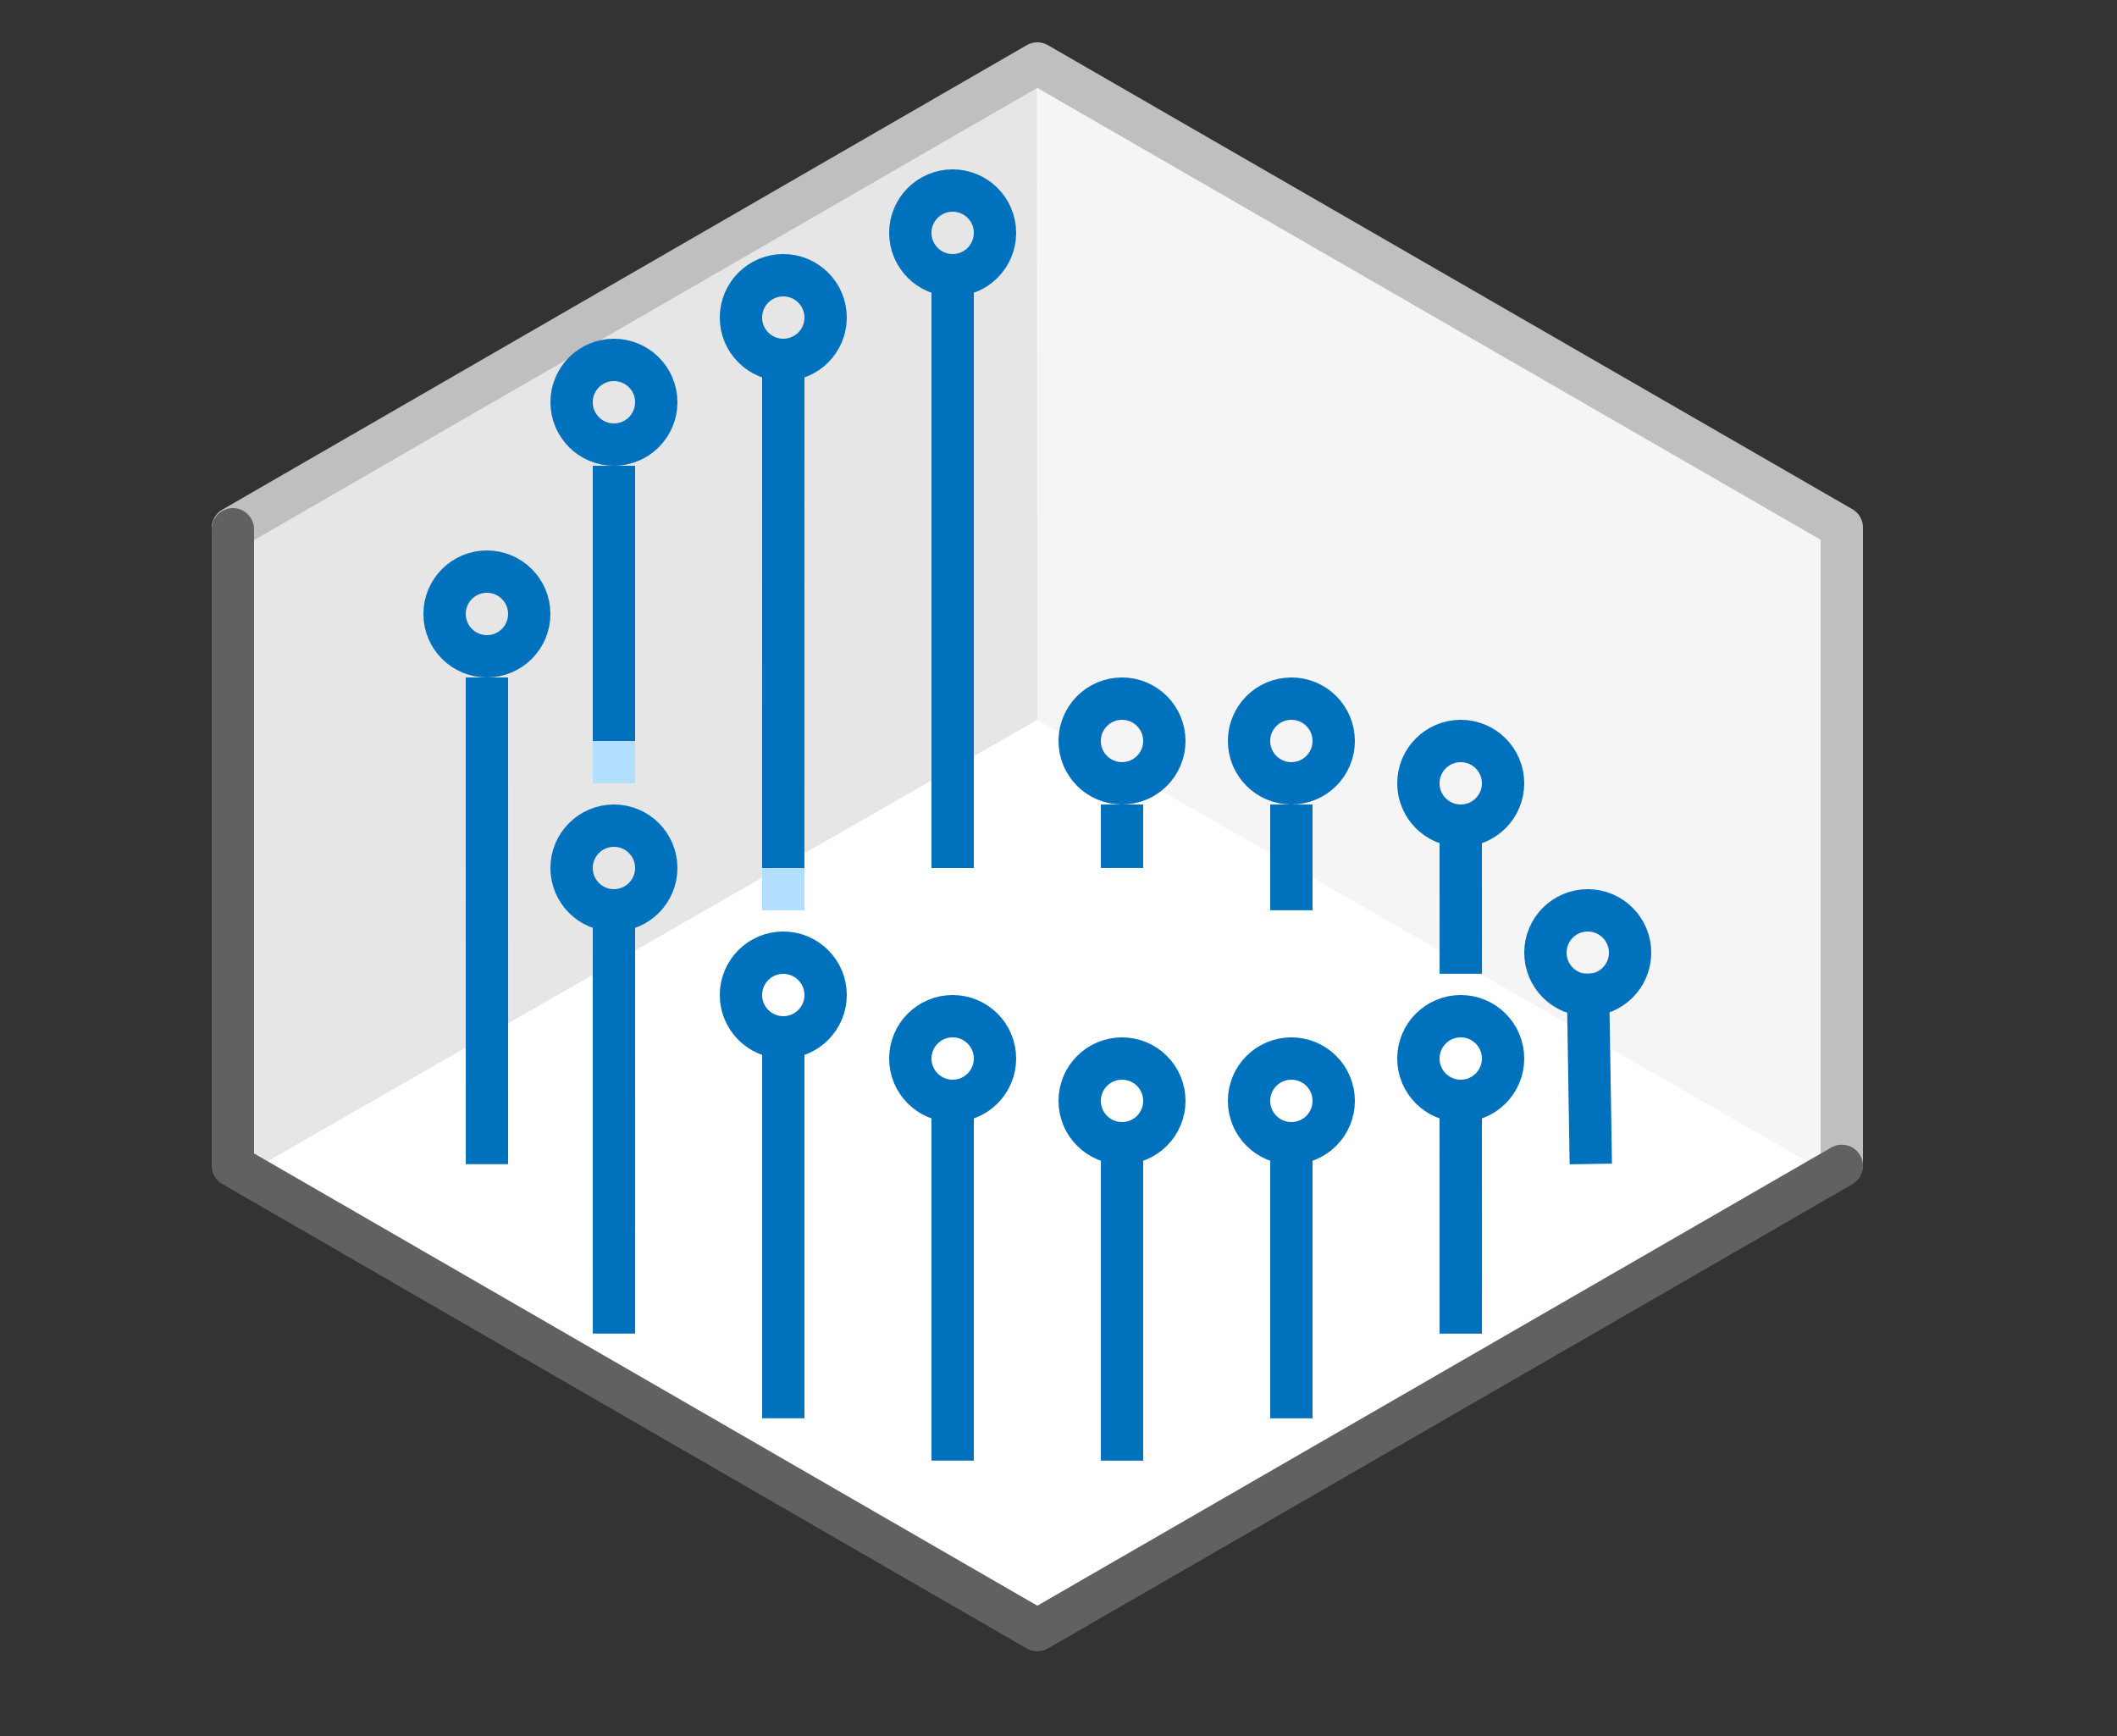 <svg width="50" height="41" viewBox="0 0 50 41" fill="none" xmlns="http://www.w3.org/2000/svg">
<rect x="0" y="0" width="50" height="41" fill="#333333" stroke="none"/>
<path d="M5.5 27.5V12.5L24.5 1.5L43.5 12.5V27.5L24.5 38.5L5.5 27.5Z" fill="white"/>
<path d="M24.5 17L24.506 2.084L43.02 12.754V27.622L24.5 17Z" fill="#F5F5F5"/>
<path d="M24.5 17L24.494 2.084L5.98 12.768L5.98 27.622L24.5 17Z" fill="#E6E6E6"/>
<path d="M43.5 27.5V12.459L24.5 1.5L5.5 12.47" stroke="#BFBFBF" stroke-linecap="round" stroke-linejoin="round"/>
<path d="M5.5 12.5V27.53L24.5 38.5L43.5 27.535" stroke="#616161" stroke-linecap="round" stroke-linejoin="round"/>
<line x1="22.5" y1="6" x2="22.5" y2="20.5" stroke="#0072BD"/>
<circle cx="22.5" cy="5.5" r="1" stroke="#0072BD"/>
<line x1="11.5" y1="16" x2="11.501" y2="27.495" stroke="#0072BD"/>
<circle cx="11.5" cy="14.5" r="1" stroke="#0072BD"/>
<line x1="26.5" y1="19" x2="26.5" y2="20.499" stroke="#0072BD"/>
<circle cx="26.5" cy="17.5" r="1" stroke="#0072BD"/>
<line x1="30.5" y1="19" x2="30.5" y2="21.498" stroke="#0072BD"/>
<circle cx="30.5" cy="17.5" r="1" stroke="#0072BD"/>
<line x1="34.5" y1="19" x2="34.501" y2="22.997" stroke="#0072BD"/>
<circle cx="34.5" cy="18.5" r="1" stroke="#0072BD"/>
<line x1="37.5" y1="22.992" x2="37.572" y2="27.49" stroke="#0072BD"/>
<circle cx="37.5" cy="22.5" r="1" stroke="#0072BD"/>
<line x1="34.5" y1="26" x2="34.501" y2="31.497" stroke="#0072BD"/>
<circle cx="34.5" cy="25" r="1" stroke="#0072BD"/>
<line x1="30.5" y1="27" x2="30.5" y2="33.497" stroke="#0072BD"/>
<circle cx="30.5" cy="26" r="1" stroke="#0072BD"/>
<line x1="26.5" y1="27" x2="26.5" y2="34.497" stroke="#0072BD"/>
<circle cx="26.5" cy="26" r="1" stroke="#0072BD"/>
<line x1="18.5" y1="24" x2="18.5" y2="33.496" stroke="#0072BD"/>
<line x1="18.5" y1="21.498" x2="18.5" y2="20.5" stroke="#B4DEFF"/>
<circle cx="18.5" cy="23.5" r="1" stroke="#0072BD"/>
<line x1="14.5" y1="21" x2="14.501" y2="31.496" stroke="#0072BD"/>
<circle cx="14.5" cy="20.5" r="1" stroke="#0072BD"/>
<line x1="22.5" y1="26" x2="22.5" y2="34.496" stroke="#0072BD"/>
<circle cx="22.5" cy="25" r="1" stroke="#0072BD"/>
<line x1="14.5" y1="11" x2="14.5" y2="18" stroke="#0072BD"/>
<line x1="14.5" y1="18.498" x2="14.5" y2="17.5" stroke="#B4DEFF"/>
<circle cx="14.5" cy="9.5" r="1" stroke="#0072BD"/>
<line x1="18.5" y1="8" x2="18.499" y2="20.5" stroke="#0072BD"/>
<circle cx="18.5" cy="7.5" r="1" stroke="#0072BD"/>

</svg>

